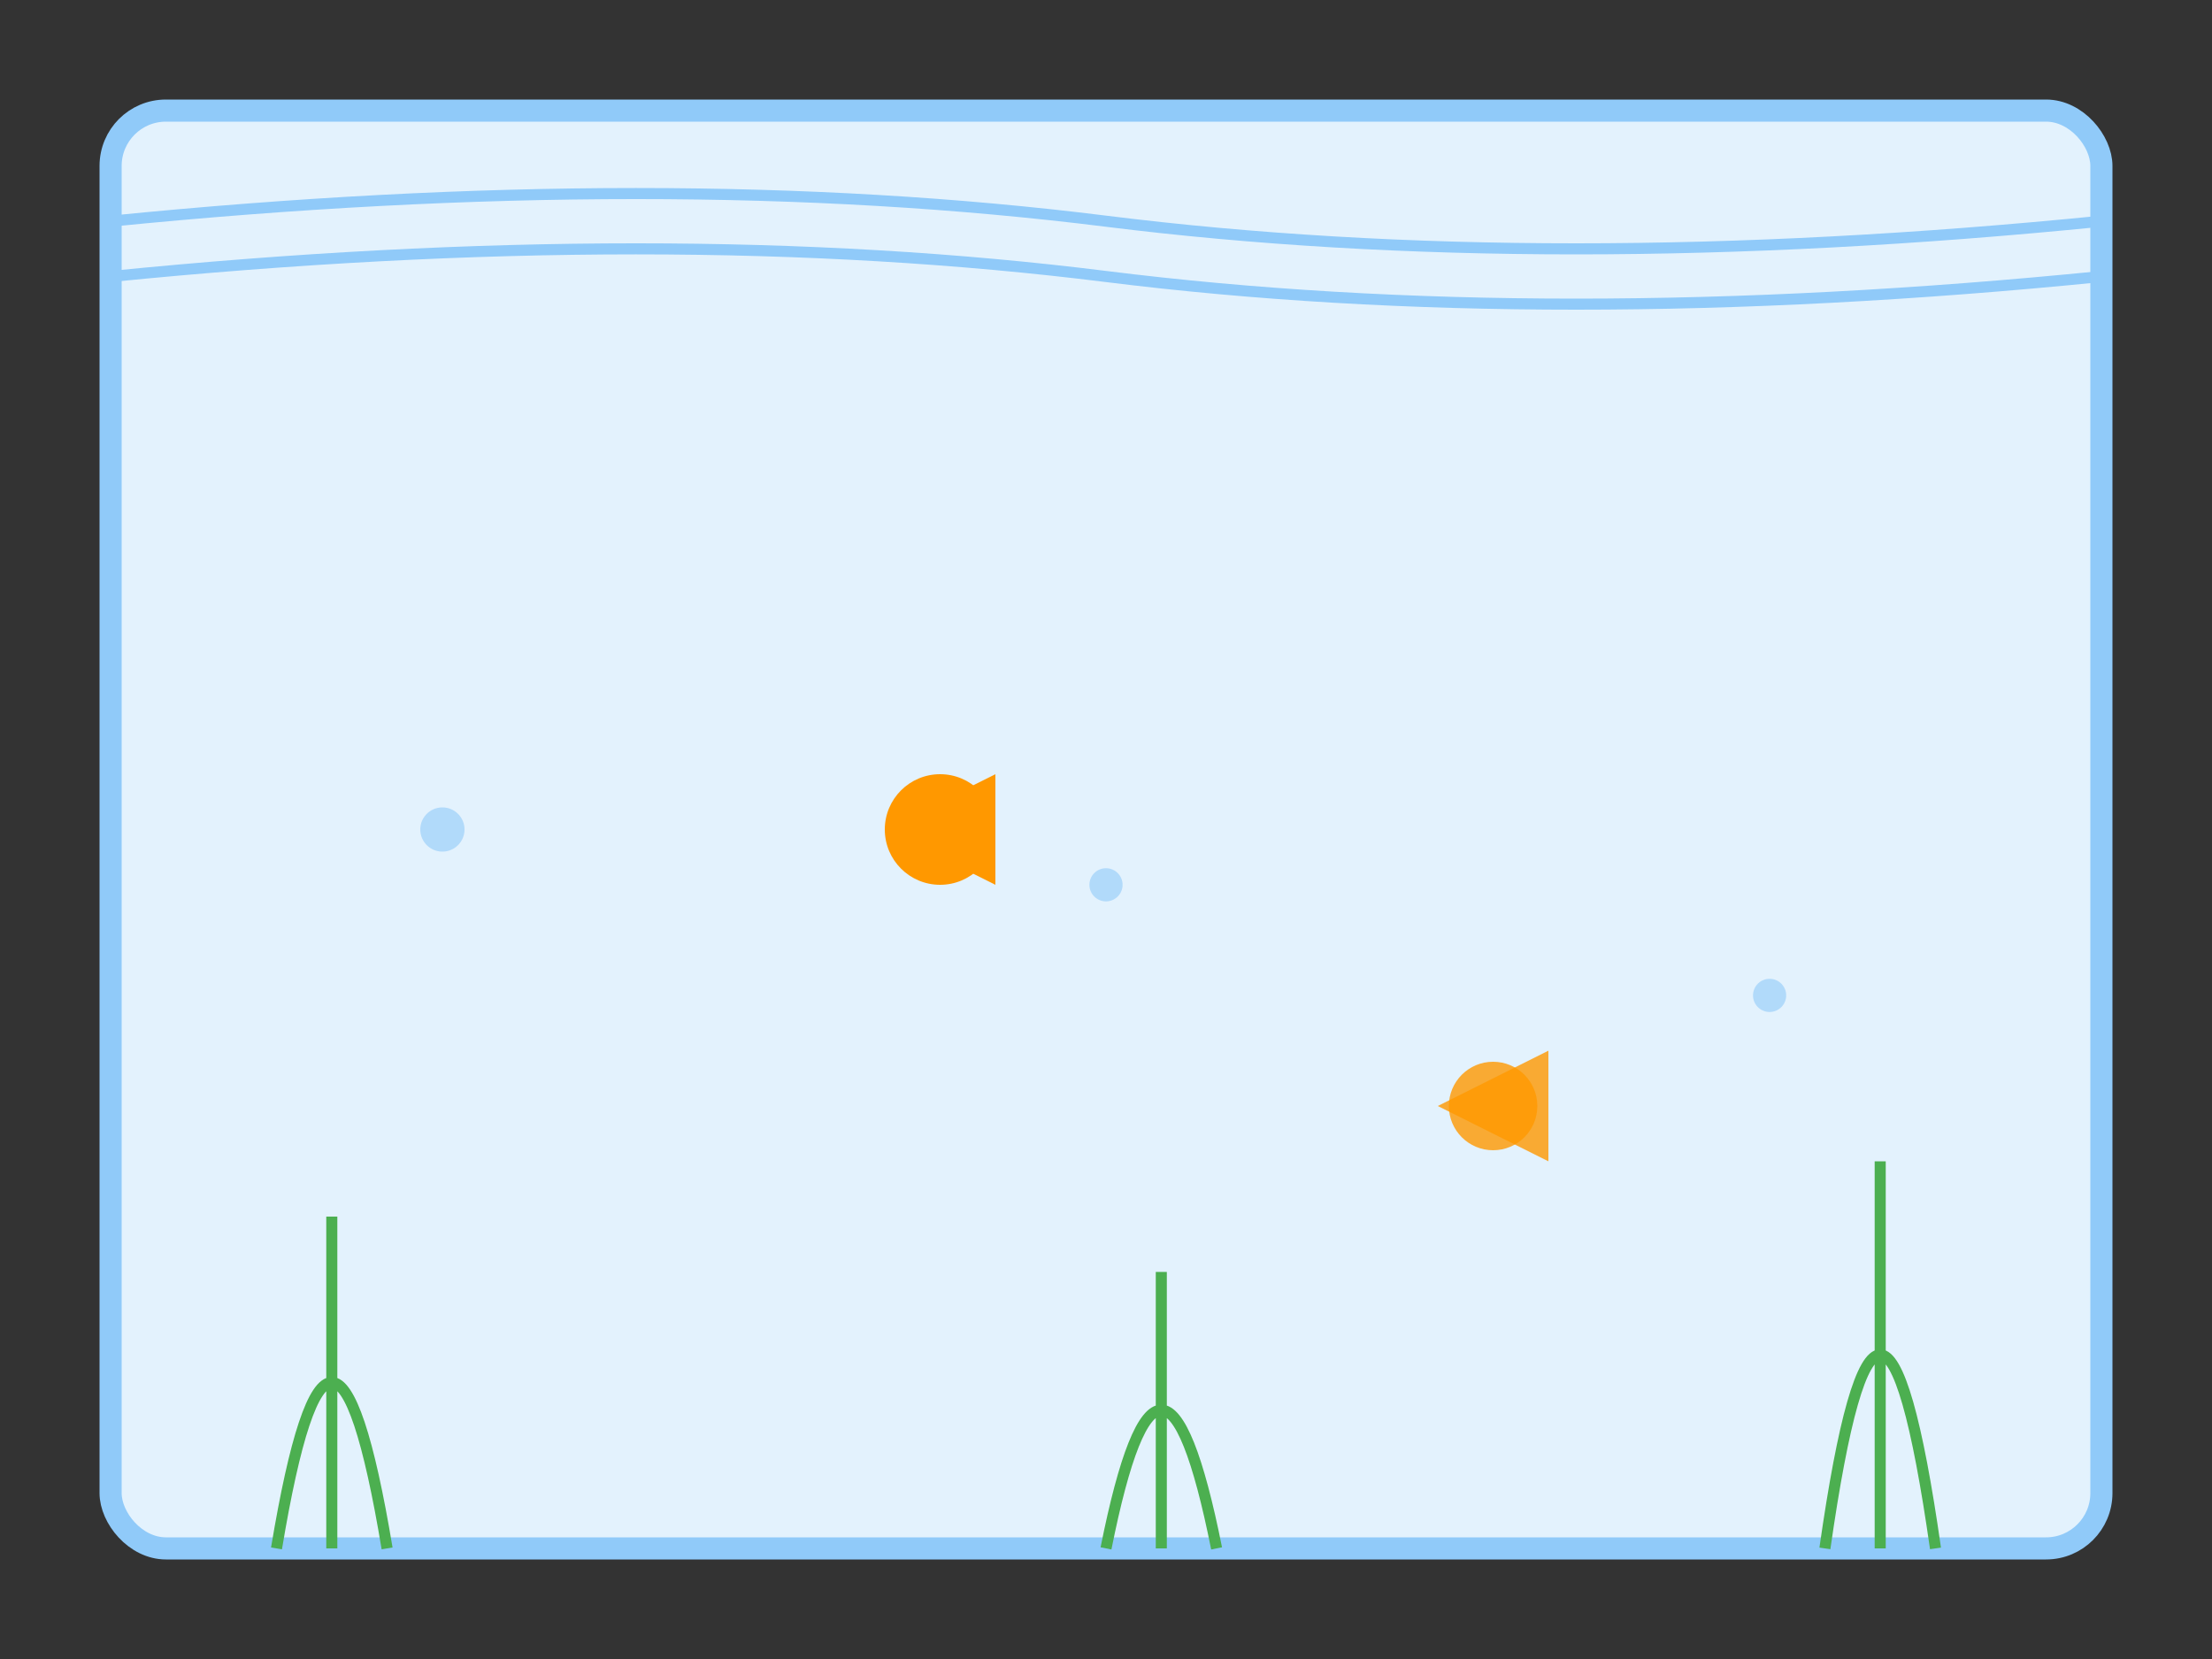 <?xml version="1.0" encoding="UTF-8"?>
<svg width="400" height="300" viewBox="0 0 400 300" fill="none" xmlns="http://www.w3.org/2000/svg">
    <rect x="0" y="0" width="400" height="300" fill="#333333" stroke="none"/>
    <!-- 鱼缸玻璃 -->
    <rect x="20" y="20" width="360" height="260" rx="10" fill="#E3F2FD" stroke="#90CAF9" stroke-width="4"/>
    
    <!-- 水面波纹 -->
    <path d="M20 40 Q120 30 200 40 T380 40" stroke="#90CAF9" stroke-width="2" fill="none"/>
    <path d="M20 50 Q120 40 200 50 T380 50" stroke="#90CAF9" stroke-width="2" fill="none"/>
    
    <!-- 气泡 -->
    <circle cx="80" cy="150" r="4" fill="#90CAF9" opacity="0.6">
        <animate attributeName="cy" from="150" to="60" dur="2s" repeatCount="indefinite"/>
        <animate attributeName="opacity" from="0.6" to="0" dur="2s" repeatCount="indefinite"/>
    </circle>
    <circle cx="320" cy="180" r="3" fill="#90CAF9" opacity="0.6">
        <animate attributeName="cy" from="180" to="60" dur="1.5s" repeatCount="indefinite"/>
        <animate attributeName="opacity" from="0.6" to="0" dur="1.5s" repeatCount="indefinite"/>
    </circle>
    <circle cx="200" cy="160" r="3" fill="#90CAF9" opacity="0.6">
        <animate attributeName="cy" from="160" to="50" dur="2.2s" repeatCount="indefinite"/>
        <animate attributeName="opacity" from="0.6" to="0" dur="2.2s" repeatCount="indefinite"/>
    </circle>
    
    <!-- 装饰植物 -->
    <path d="M50 280 Q60 220 70 280 M60 280 L60 220" stroke="#4CAF50" stroke-width="2"/>
    <path d="M350 280 Q340 210 330 280 M340 280 L340 210" stroke="#4CAF50" stroke-width="2"/>
    <path d="M200 280 Q210 230 220 280 M210 280 L210 230" stroke="#4CAF50" stroke-width="2"/>
    
    <!-- 小鱼 -->
    <g>
        <path d="M160 150 L180 140 L180 160 Z" fill="#FF9800"/>
        <circle cx="170" cy="150" r="10" fill="#FF9800"/>
        <animate attributeName="transform" type="translate" values="0,0; 40,0; 0,0" dur="3s" repeatCount="indefinite"/>
    </g>
    <g transform="translate(100, 50)">
        <path d="M160 150 L180 140 L180 160 Z" fill="#FF9800" opacity="0.8"/>
        <circle cx="170" cy="150" r="8" fill="#FF9800" opacity="0.8"/>
        <animate attributeName="transform" type="translate" values="0,0; -30,10; 0,0" dur="4s" repeatCount="indefinite"/>
    </g>
</svg>
